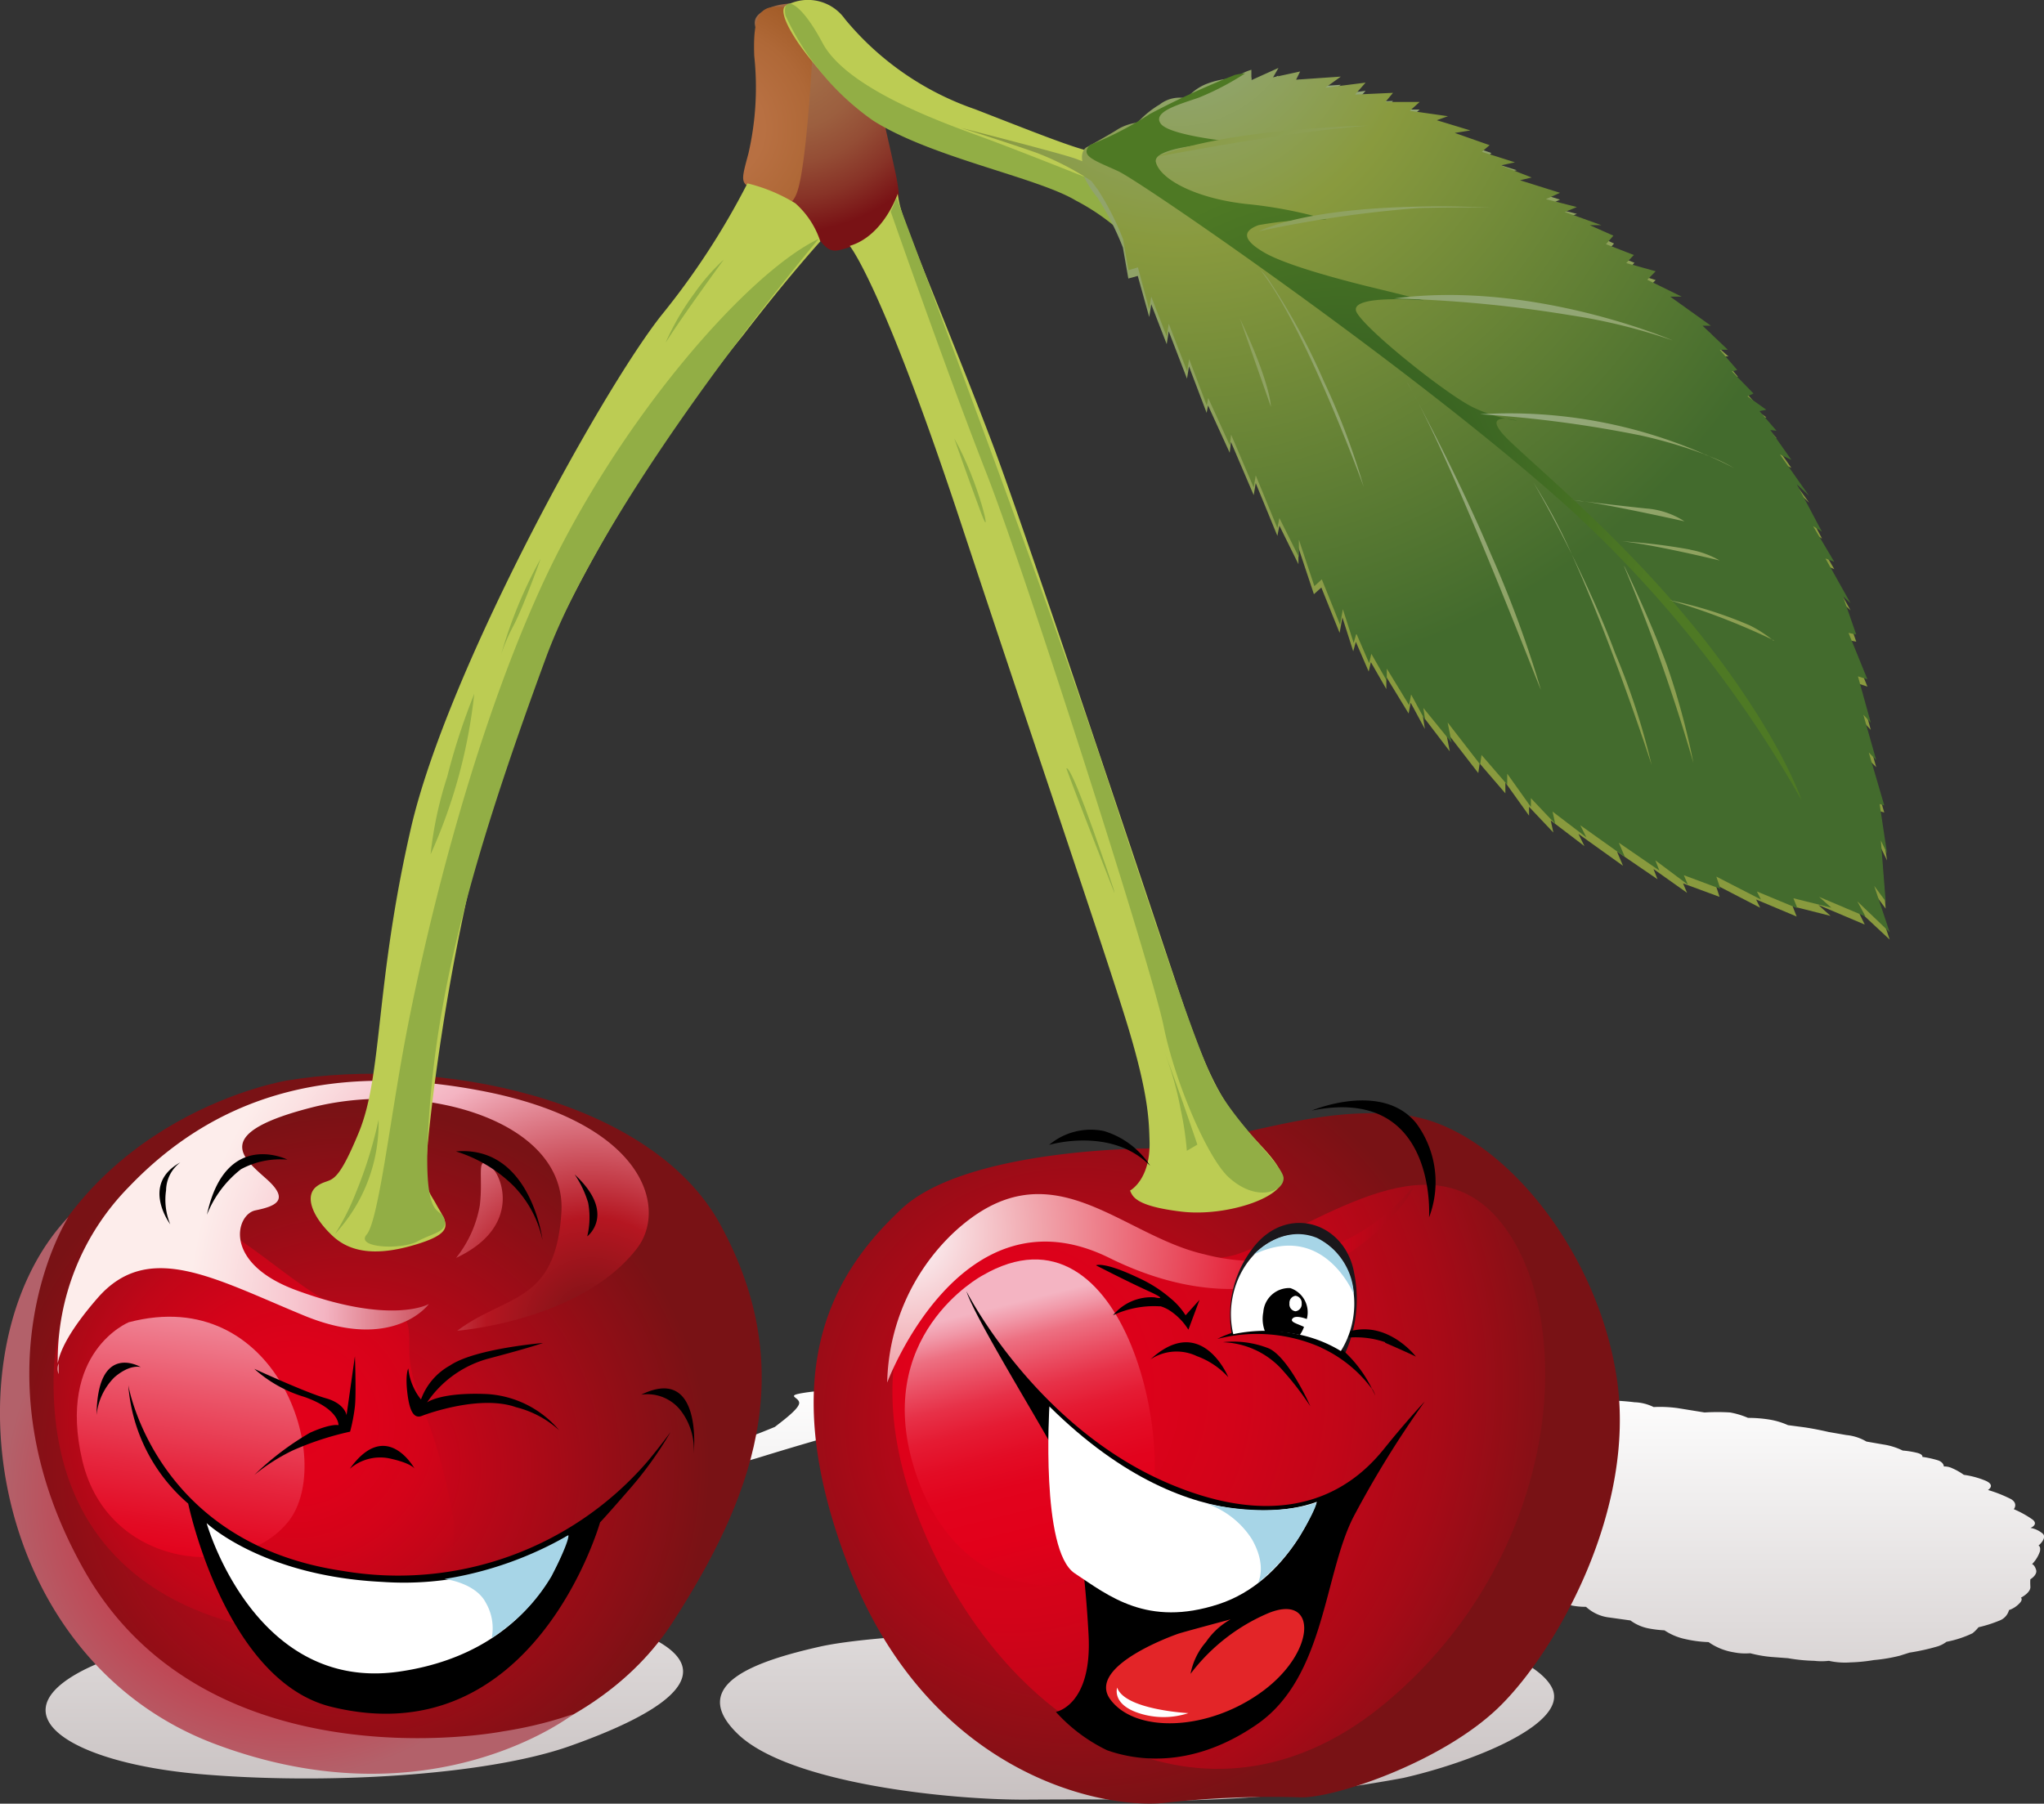 <svg xmlns="http://www.w3.org/2000/svg" xmlns:xlink="http://www.w3.org/1999/xlink" viewBox="0 0 132.06 116.56">
  <rect x="0" y="0" width="132.06" height="116.56" fill="#333333" stroke="none"/>
  <defs>
    <style>
      .cls-1 {
        fill: url(#linear-gradient);
      }

      .cls-10, .cls-11, .cls-12, .cls-17, .cls-2, .cls-20, .cls-23, .cls-24, .cls-3, .cls-4, .cls-5, .cls-7, .cls-8, .cls-9 {
        fill-rule: evenodd;
      }

      .cls-2 {
        fill: url(#radial-gradient);
      }

      .cls-3 {
        fill: url(#radial-gradient-2);
      }

      .cls-4 {
        fill: url(#radial-gradient-3);
      }

      .cls-5 {
        fill: url(#radial-gradient-4);
      }

      .cls-6 {
        fill: url(#radial-gradient-5);
      }

      .cls-7 {
        fill: url(#linear-gradient-2);
      }

      .cls-8 {
        fill: url(#linear-gradient-3);
      }

      .cls-9 {
        fill: url(#radial-gradient-6);
      }

      .cls-10 {
        fill: url(#radial-gradient-7);
      }

      .cls-11 {
        fill: url(#radial-gradient-8);
      }

      .cls-12 {
        fill: url(#radial-gradient-9);
      }

      .cls-13 {
        fill: #bccc53;
      }

      .cls-14 {
        fill: #92ae45;
      }

      .cls-15 {
        fill: url(#Novй_polниko_pшechodu_2);
      }

      .cls-16 {
        fill: url(#radial-gradient-10);
      }

      .cls-17 {
        fill: url(#radial-gradient-11);
      }

      .cls-18 {
        fill: url(#radial-gradient-12);
      }

      .cls-19 {
        fill: #1a171b;
      }

      .cls-20, .cls-21 {
        fill: #fff;
      }

      .cls-22, .cls-24 {
        fill: #a7d5e7;
      }

      .cls-23 {
        fill: #e32528;
      }
    </style>
    <linearGradient id="linear-gradient" x1="64.58" y1="-57.38" x2="64.58" y2="-30.28" gradientTransform="translate(2.87 146.66)" gradientUnits="userSpaceOnUse">
      <stop offset="0" stop-color="#fff"/>
      <stop offset="1" stop-color="#c8c1c1"/>
    </linearGradient>
    <radialGradient id="radial-gradient" cx="211.84" cy="23.08" r="23.15" gradientTransform="translate(-189.12 71.66)" gradientUnits="userSpaceOnUse">
      <stop offset="0" stop-color="#e2001a"/>
      <stop offset="1" stop-color="#791215"/>
    </radialGradient>
    <radialGradient id="radial-gradient-2" cx="208.23" cy="20.33" r="20.96" gradientTransform="translate(-189.12 71.66)" gradientUnits="userSpaceOnUse">
      <stop offset="0" stop-color="#e2001a"/>
      <stop offset="0.21" stop-color="#de011a"/>
      <stop offset="0.4" stop-color="#d30319"/>
      <stop offset="0.59" stop-color="#c10618"/>
      <stop offset="0.77" stop-color="#a70a17"/>
      <stop offset="0.94" stop-color="#861016"/>
      <stop offset="1" stop-color="#791215"/>
    </radialGradient>
    <radialGradient id="radial-gradient-3" cx="258.76" cy="20.26" r="25.76" xlink:href="#radial-gradient"/>
    <radialGradient id="radial-gradient-4" cx="254.17" cy="17.98" r="36.88" xlink:href="#radial-gradient-2"/>
    <radialGradient id="radial-gradient-5" cx="35.34" cy="-61.16" r="26.09" gradientTransform="translate(2.87 146.66)" gradientUnits="userSpaceOnUse">
      <stop offset="0" stop-color="#791215"/>
      <stop offset="0.26" stop-color="#b51621"/>
      <stop offset="0.66" stop-color="#f4b4c2"/>
      <stop offset="0.74" stop-color="#f7c6cf"/>
      <stop offset="0.91" stop-color="#fbe2e3"/>
      <stop offset="1" stop-color="#fdedeb"/>
    </radialGradient>
    <linearGradient id="linear-gradient-2" x1="203.33" y1="9.28" x2="200.19" y2="29.35" gradientTransform="translate(-189.12 71.66)" gradientUnits="userSpaceOnUse">
      <stop offset="0.02" stop-color="#f4b4c2"/>
      <stop offset="0.15" stop-color="#f195a5"/>
      <stop offset="0.45" stop-color="#eb566a"/>
      <stop offset="0.7" stop-color="#e6273f"/>
      <stop offset="0.89" stop-color="#e30b24"/>
      <stop offset="1" stop-color="#e2001a"/>
    </linearGradient>
    <linearGradient id="linear-gradient-3" x1="253.56" y1="12.26" x2="259.73" y2="37.15" gradientTransform="translate(-189.12 71.66)" gradientUnits="userSpaceOnUse">
      <stop offset="0.02" stop-color="#f4b4c2"/>
      <stop offset="0.06" stop-color="#f198a8"/>
      <stop offset="0.11" stop-color="#ed7082"/>
      <stop offset="0.18" stop-color="#ea4d62"/>
      <stop offset="0.24" stop-color="#e73148"/>
      <stop offset="0.31" stop-color="#e51b33"/>
      <stop offset="0.39" stop-color="#e30c25"/>
      <stop offset="0.47" stop-color="#e2031d"/>
      <stop offset="0.6" stop-color="#e2001a"/>
      <stop offset="0.73" stop-color="#d7021a"/>
      <stop offset="1" stop-color="#811518"/>
    </linearGradient>
    <radialGradient id="radial-gradient-6" cx="247.38" cy="7.95" r="36.81" gradientTransform="translate(-189.12 71.66)" gradientUnits="userSpaceOnUse">
      <stop offset="0" stop-color="#fdfeff"/>
      <stop offset="0.23" stop-color="#f1a9b0"/>
      <stop offset="0.7" stop-color="#e2001a"/>
      <stop offset="1" stop-color="#791215"/>
    </radialGradient>
    <radialGradient id="radial-gradient-7" cx="207.65" cy="24.98" r="18.26" gradientTransform="translate(-189.12 71.66)" gradientUnits="userSpaceOnUse">
      <stop offset="0" stop-color="#e2001a"/>
      <stop offset="1" stop-color="#b3616a"/>
    </radialGradient>
    <radialGradient id="radial-gradient-8" cx="239.98" cy="-68.35" r="11.73" gradientTransform="translate(-189.12 71.66)" gradientUnits="userSpaceOnUse">
      <stop offset="0" stop-color="#a36e47"/>
      <stop offset="0.22" stop-color="#a16a45"/>
      <stop offset="0.43" stop-color="#9c5f3f"/>
      <stop offset="0.62" stop-color="#944d35"/>
      <stop offset="0.81" stop-color="#883327"/>
      <stop offset="1" stop-color="#791215"/>
    </radialGradient>
    <radialGradient id="radial-gradient-9" cx="235" cy="-63.37" r="11.93" gradientTransform="translate(-189.12 71.66)" gradientUnits="userSpaceOnUse">
      <stop offset="0" stop-color="#bb7346"/>
      <stop offset="0.29" stop-color="#b87042"/>
      <stop offset="0.55" stop-color="#af6837"/>
      <stop offset="0.8" stop-color="#a15a25"/>
      <stop offset="1" stop-color="#914b11"/>
    </radialGradient>
    <radialGradient id="Novй_polниko_pшechodu_2" data-name="Novй polниko pшechodu 2" cx="265.83" cy="-61.88" r="42.47" gradientTransform="translate(-180.61 75.42) rotate(-2.85)" gradientUnits="userSpaceOnUse">
      <stop offset="0.01" stop-color="#94a981"/>
      <stop offset="0.28" stop-color="#92a673"/>
      <stop offset="0.79" stop-color="#8c9e4f"/>
      <stop offset="1" stop-color="#899a3e"/>
    </radialGradient>
    <radialGradient id="radial-gradient-10" cx="260.06" cy="-62.4" r="44.31" gradientTransform="translate(-180.61 75.42) rotate(-2.85)" gradientUnits="userSpaceOnUse">
      <stop offset="0.01" stop-color="#94a981"/>
      <stop offset="0.35" stop-color="#899a3e"/>
      <stop offset="1" stop-color="#436b2d"/>
    </radialGradient>
    <radialGradient id="radial-gradient-11" cx="80.98" cy="-114.59" r="20.92" gradientTransform="translate(11.38 150.42) rotate(-2.85)" gradientUnits="userSpaceOnUse">
      <stop offset="0" stop-color="#2b5521"/>
      <stop offset="0.98" stop-color="#4e7924"/>
    </radialGradient>
    <radialGradient id="radial-gradient-12" cx="279.25" cy="-35.8" r="29.05" xlink:href="#Novй_polниko_pшechodu_2"/>
  </defs>
  <g id="Шар_2" data-name="Шар 2">
    <g id="Vrstva_2" data-name="Vrstva 2">
      <g>
        <g>
          <path class="cls-1" d="M132,99.13a1.65,1.65,0,0,0-.81-.39s.54-.21.13-.54a6.54,6.54,0,0,0-1.21-.67s.3-.36-.18-.65a8.62,8.62,0,0,0-1.49-.59s.53-.31-.18-.61a5.72,5.72,0,0,0-1.38-.37,4,4,0,0,0-.76-.43,1.15,1.15,0,0,0-.53-.11s0-.27-.39-.4a6.71,6.71,0,0,0-1-.22s.07-.17-.38-.27a5.78,5.78,0,0,0-.89-.14,4.27,4.27,0,0,0-1.25-.39l-1.09-.19a3.13,3.13,0,0,0-1.3-.42l-1.15-.2s-.93-.22-1.71-.32l-.91-.12a4.8,4.8,0,0,0-1.26-.37,8.58,8.58,0,0,0-1.32-.1,5.28,5.28,0,0,0-1.16-.35,13.46,13.46,0,0,0-1.65,0L108.4,91a8.33,8.33,0,0,0-1.56-.07,3,3,0,0,0-1.24-.31,14.34,14.34,0,0,0-1.52-.11,13.21,13.21,0,0,0-1.82-.36c-.84-.09-1.62-.1-1.62-.1s-.89-.14-1.78-.24a9.32,9.32,0,0,0-1.67,0,19.53,19.53,0,0,0-3.8-.38s-1.23-.08-2.59-.11a10.69,10.69,0,0,0-1.86,0s-1.74-.11-3.09,0-1.77.1-1.77.1a13.3,13.3,0,0,0-1.73,0c-.79.07-1.35.18-1.35.18s-1.3,0-2.33.18a10.53,10.53,0,0,0-1.53.28,10.75,10.75,0,0,0-2.07.17,17.4,17.4,0,0,0-1.83.36s-.87.05-1.47.15l-2.1.32c-1.14,0-3.2-.11-6.72-.29a30.47,30.47,0,0,1-6.79-.84,7.63,7.63,0,0,0-2.8-.06,12.21,12.21,0,0,0-1.54.16c-1.1.19-.11.27-.19.68s-1.24,1.24-1.56,1.5c0,0,0,0,0,0h0a48.55,48.55,0,0,1-5.33,1.87c-3.62,1.1-13.42,5-16.36,7.15a19.33,19.33,0,0,0-3,2.69c-1.06,0-2.09.13-3.07.23,0,0-12.59,1.24-17.43,4.06s0,5.72,7.93,6.43c8.12.72,18.6.11,24-1.8s9.6-4.35,5.95-6.62c-2.55-1.59-8.39-2.35-14.06-2.38a30.74,30.74,0,0,1,7.54-5,102.75,102.75,0,0,1,12.74-4.63c2.71-.84,4.65-1.38,4.65-1.38l-.05,0,.21.06a3.82,3.82,0,0,0,1.48,0h0s1.55.41,4.83,3.48,6.55,6,7.6,7.12,1,1.42.5,1.71l-.34.2c-2.47,0-11.23.22-14.83,1-4.18.94-8.68,2.46-5.36,5.66s13.7,4.27,18.66,4.24,7.13,0,9.44.06a87.15,87.15,0,0,0,14.89-1.46c4.4-1,10.81-3.51,9.6-5.85s-8.22-4.25-14.42-4.38c-3.89-.09-7.45.15-11,.37l-.41-.13a7.88,7.88,0,0,1-3.12-1.81c-1.28-1.15-7.49-6.72-9-7.87s-3.86-2.71-4-2.91a.68.68,0,0,1-.11-.19c.09-.08.08-.19,0-.4a7.25,7.25,0,0,1-.36-.66c2.17.13,5,.15,7.11.34,2,.18,3.76.32,4.85.4a5.5,5.5,0,0,1,1.91.75c.56.46.48.93.92,1a2.41,2.41,0,0,0,.69,0A3.28,3.28,0,0,0,75,95.24a6.18,6.18,0,0,0,2.1.45A6.3,6.3,0,0,0,79.16,97a2.89,2.89,0,0,0,.92,0s0,.33,1,.57a8.4,8.4,0,0,0,1.44.28,1.83,1.83,0,0,0,1.22.82,3.94,3.94,0,0,0,1.43.19,13.28,13.28,0,0,0,1.85.73c.93.26,1,.31,1,.31a2.56,2.56,0,0,0,1.27.59,10.28,10.28,0,0,0,1.62.23s1,.4,2,.66a12.45,12.45,0,0,0,1.92.34,5.45,5.45,0,0,0,1.89.69,10.51,10.51,0,0,0,2.06.22,16.4,16.4,0,0,0,2.28,1,4.54,4.54,0,0,0,1.41.21,2.66,2.66,0,0,0,1.51.69l1.36.19a2.89,2.89,0,0,0,1.2.52,7.38,7.38,0,0,0,1,.12,3.86,3.86,0,0,0,1.37.57,7.76,7.76,0,0,0,1.48.19,3.89,3.89,0,0,0,1.63.66,3.8,3.8,0,0,0,1.06.06,8,8,0,0,0,1.37.24l1.07.08a11.25,11.25,0,0,0,1.7.17,4.1,4.1,0,0,0,.94,0,4.75,4.75,0,0,0,1.41.1,10.77,10.77,0,0,0,1.5-.15,10.52,10.52,0,0,0,1.67-.28l.63-.2a14,14,0,0,0,1.84-.41,1.92,1.92,0,0,0,.55-.29,6.9,6.9,0,0,0,1.68-.55,2.48,2.48,0,0,0,.39-.39,8.46,8.46,0,0,0,1.35-.43,1,1,0,0,0,.62-.68,1.65,1.65,0,0,0,.63-.39c.31-.29.14-.41.14-.41s.63-.32.61-.7,0-.49,0-.49.47-.28.37-.61-.26-.37-.26-.37a2.18,2.18,0,0,0,.51-.83c.06-.35-.1-.36-.1-.36S132.25,99.43,132,99.13ZM51.08,92.3h0Z"/>
          <path class="cls-2" d="M46.53,79.12c-4.47-8.17-18.34-10.9-28-9.29,0,0-13.25,2.14-17.41,15.24s4.56,25.81,15.14,28.33,22.16-.75,27.2-8.56S51.81,88.75,46.53,79.12Z"/>
          <path class="cls-3" d="M29.23,97.82c-1-5.79-2.78-8-2.78-10.48s0-2.6-3.26-2.6-9.06-7.3-11.07-5.29c0,0-8.42,1.16-8.65,9.2-.34,11.78,7.65,15.71,13.93,16.72S30.24,103.61,29.23,97.82Z"/>
          <path class="cls-4" d="M104.46,89.08c-1.25-8.44-7.68-16.25-13.6-17s-11,1.76-16.74,2.14c0,0-11.71,0-15.87,3.9s-8.43,10.2-3.4,23.17,15.74,15.61,20.28,15.23a62.27,62.27,0,0,1,8.81-.37c2.14.12,9.32-2.27,13-5.92S105.72,97.51,104.46,89.08Z"/>
          <path class="cls-5" d="M97.38,79.54C92.85,73,85.62,79,80.09,81S64.67,74.76,61.4,80.3c0,0-7.3,6-1.51,19.12S78.51,119.3,89.58,110,101.91,86.08,97.38,79.54Z"/>
          <path class="cls-6" d="M3.78,88.8s0-.25,0-.69A1.13,1.13,0,0,0,3.78,88.8ZM30.93,70.46c-10-1.87-17.2.59-22.61,6.25a16,16,0,0,0-4.59,11.4c.12-.7.64-2,2.57-4.22,3.28-3.78,7.55-1.26,13.35,1.13s8.06-.75,8.06-.75-2.38,1.39-8.57-.89c-4.78-1.76-3.9-4.9-2.64-5.16s2.27-.63.75-2-3.77-3,3.13-4.71c7.05-1.69,16.26.93,15.89,6.85S32.69,83.63,29.54,86c0,0,8-.62,11.62-5.33C43.13,78.11,41.75,72.48,30.93,70.46ZM29.47,81.29c4.28-2,3-5.41,2.14-6S31.23,76,31,77.9A7.53,7.53,0,0,1,29.47,81.29Z"/>
          <path class="cls-7" d="M8.32,85.45s-4.66,1.89-3,8.94,10.32,7.8,13.34,3.9S17.89,82.93,8.32,85.45Z"/>
          <path class="cls-8" d="M63.47,82.43s-7.31,3.9-4.28,12.84,12,8.69,14.6,3.9S72.78,77,63.47,82.43Z"/>
          <path class="cls-9" d="M91.11,76.91a13.1,13.1,0,0,1-13.29,4.15c-5.54-1.26-10-7.19-16.22-1.39a13.74,13.74,0,0,0-4.28,9.68s4.76-12.8,14.35-8.06C85.51,88.13,92.53,75.19,91.11,76.91Z"/>
          <path class="cls-10" d="M32.49,111.89c-3,.55-19.77,2.52-27.07-10.45s-1-22.79-1-22.79C-3.52,87-1,107.1,13.88,112.7c14,5.27,23.17-1.93,23.17-1.93A26.33,26.33,0,0,1,32.49,111.89Z"/>
          <path class="cls-11" d="M57.8,10.91C57.3,8.64,57,7.38,57,7.38c-.5-3.27-3.65-7.3-4.28-7.17s-2.14-.26-3.4.5,0,1.39.13,3.53-.88,6.17-1.13,7.42.37.26,1.38.63,2.77,2.65,3.4,3.4,1,.51,1.89.26a4.94,4.94,0,0,0,2.39-1.89C58.05,13.18,58.3,13.18,57.8,10.91Z"/>
          <path class="cls-12" d="M50.62.46c-1.38-.13-2,.25-1.89,3.15a19.13,19.13,0,0,1-.37,6.29c-.51,1.89-.51,1.89.37,2.39s2.14,1.89,2.77.13,1-9.07,1-9.07S52,.59,50.62.46Z"/>
          <path class="cls-13" d="M51.39,13.14a10.75,10.75,0,0,0-3.1-1.29,48.82,48.82,0,0,1-5.57,8.54c-3.88,4.91-13.84,23-16.17,33.13s-1.82,15.92-3.37,19.67S21.41,76,20.5,76.64s-.26,2.07,1,3.24,3.09,1.27,5.55.49,1.77-1.39,1.13-2.55-.89-.88-.37-5.54S30.3,53,35,42.65A100.1,100.1,0,0,1,48,21.68C50.88,17.93,53,15.6,53,15.6A5.64,5.64,0,0,0,51.39,13.14Zm31.44,62.8c-.39-1.1-1.62-2.07-2.78-3.5s-2.2-3.36-3.63-7.63S66.33,34.52,64.13,28.7,58.56,14.85,58.3,13.81A7.15,7.15,0,0,1,58,12.52s-.9,2.72-3.1,3.37c0,0,2.07,2.46,7.12,17.72S71.37,61.44,72.8,66.1s1.43,6.39,1.47,7.62c.08,2.52-1.26,3.22-1.26,3.22.17.37.32,1,3.32,1.36S83.31,77.27,82.83,75.94ZM72.36,14.18c-1.42-3.89,3.36,0,3.36,0S74.17,12.49,73,11.46s-.91-.65-.52-1.43,0-.26-1-.13S68,9,63,7.06a18.86,18.86,0,0,1-8.41-5.83,2.93,2.93,0,0,0-3.75-.9c-.78.26.51,2.59,3,5.17s7.9,3.11,11.65,5.18S72.36,14.18,72.36,14.18Z"/>
          <path class="cls-14" d="M35,37.85C30.1,48.56,27.2,61.78,26.2,67.07S24.45,78.9,23.69,79.78s2.28,1,3.29.44,2-.59,1.72-1.47-1.62.53-.87-8,3.4-17.25,7.43-28.21S52.89,15.44,52.89,15.44C48.36,17.58,39.92,27.15,35,37.85ZM78.2,69.46c-1.26-2.9-3.28-8.94-7-20.15S57.93,12.8,57.93,12.8l-.38.88s3.65,10.45,6.17,16.87,10.7,32,11.46,35.76S78.1,75,79.45,76.14c1.77,1.56,3.49.87,3.48,0S79.46,72.35,78.2,69.46ZM72.66,15.19s-1.64-2.77-1-2.64a9.89,9.89,0,0,0,1.51.12S66,9.78,63.21,8.77s-8.56-3.15-10.07-6S50.5-.3,50.75,1a16.89,16.89,0,0,0,5.67,6.8c3.77,2.39,10.57,3.65,13.09,5.16A14.3,14.3,0,0,1,72.66,15.19Z"/>
          <path class="cls-15" d="M120,58.77l2.09,1.95-1-3,.74,1-.31-3.94.4.83-.48-3.19.3.09-1-3.41.48.48-.83-2.93.48.52-.83-3,.61.2-1.22-3,.5.1-.86-2.47.49.44-1.62-2.89.57.23-1.36-2.33.57.36-1.62-3.06.79.74L115,29.89l.74.35-1.36-1.92.4,0-1.1-1.27.44-.08-1.22-.88.39-.17-1.35-1.49.34-.09-1.13-1.31h.52L110,21.57l.54,0-2.63-1.88.74.05-2.22-1.1.54-.54-1.86-.59.49-.53-1.8-.7.48-.54L102.71,15l.75,0-2.36-.85.78-.33-2-.5.91-.42-2.58-.81L99,12l-2-.79L98,11l-2.14-.67.5-.44-2.25-.79L95,9,92.83,8.3,93.55,8l-2.46-.35.63-.57-2.21,0L90,6.52l-2.45.11.68-.76-2.6.33,1-.72-2.89.19L84,5.15l-1.75.35.35-.61-1.75.78V5a3.19,3.19,0,0,0-1.07.56A5.26,5.26,0,0,0,77.85,6a3.23,3.23,0,0,0-1.2.91,2.05,2.05,0,0,0-1.73.38,6.36,6.36,0,0,0-1.44,1.17,3.4,3.4,0,0,0-1.23.41c-.48.33-2.08,1.21-2.08,1.21s-1,.54.74,2.7A18.07,18.07,0,0,1,72.55,16l.35,2,.61-.17.74,2.66.13-.83,1,2.58.13-.83,1.18,3.06.13-.79,1.14,3,.09-.48,1.4,3.06.08-.7L81,32l.13-.78,1.4,3.41.13-.66,1.23,2.49V35.4l1,3,.48-.43,1.18,2.93.18-1,.7,2.19.17-.61.83,1.92.14-.61,1,1.74v-.78l1.44,2.36.13-.7.92,1.7-.13-.83,1.74,2.28-.26-1.32,2.1,2.72.09-.62,1.66,1.93v-.7l1.53,2.14,0-.57,1.57,1.66-.17-.78,2.18,1.66-.39-.79,2.88,2.06-.39-.92,2.62,1.79-.26-.66L109,57.7l-.26-.61,2.36.87-.26-.79,2.88,1.49-.26-.53,2.62,1.1-.26-.66,2.45.62-.79-.71,3,1.27Z"/>
          <path class="cls-16" d="M120,58.25l2.09,2-1-3,.74,1-.31-3.93.4.83-.48-3.19.3.09-1-3.42.48.49-.83-2.93.48.52-.83-3,.61.19-1.22-3,.5.11-.86-2.47.49.44-1.62-2.89.57.22L117.14,34l.57.36-1.62-3.06.79.74L115,29.37l.74.35-1.36-1.93.4.05-1.1-1.27.44-.09-1.22-.87.39-.18L111.9,24l.34-.09-1.13-1.31h.52L110,21.05l.54,0-2.63-1.88.74,0-2.22-1.09.54-.55L105.07,17l.49-.52-1.8-.7.48-.55-1.53-.68.75,0-2.36-.85.78-.32-2-.51.91-.41-2.58-.81.75-.18-2-.78.92-.2-2.14-.68.5-.43-2.25-.79L95,8.43l-2.17-.66.72-.26-2.46-.35.63-.57-2.21,0L90,6l-2.45.11.68-.77-2.6.33,1-.72-2.89.2L84,4.62,82.25,5l.35-.61-1.75.79V4.51a3.08,3.08,0,0,0-1.07.55,5.38,5.38,0,0,0-1.92.4,3.27,3.27,0,0,0-1.2.9,2.09,2.09,0,0,0-1.73.39,6.36,6.36,0,0,0-1.44,1.17,3.4,3.4,0,0,0-1.23.41c-.48.32-2.08,1.2-2.08,1.2s-.37.21-.25.89c-.21-.08-.43-.17-.7-.25-1.24-.4-7.15-1.91-7.15-1.91s2.85.9,4.88,1.61a18.31,18.31,0,0,1,3.57,1.84c.11.16.24.34.39.53a17.75,17.75,0,0,1,1.64,3.22l.35,2,.61-.18L74.25,20l.13-.83,1,2.58.13-.83L76.7,24l.13-.79,1.14,3,.09-.49,1.4,3.07.08-.7L81,31.51l.13-.79,1.4,3.41.13-.65L83.92,36V34.88l1,3,.48-.44,1.18,2.93.18-1,.7,2.18.17-.61.83,1.92.14-.61,1,1.75v-.79l1.44,2.36.13-.69.92,1.7-.13-.83L93.79,48l-.26-1.31,2.1,2.71.09-.61,1.66,1.92V50l1.53,2.15,0-.57,1.57,1.66-.17-.79,2.18,1.66-.39-.78,2.88,2.05-.39-.92,2.62,1.8-.26-.66,2.1,1.57-.26-.61,2.36.88-.26-.79,2.88,1.48-.26-.52,2.62,1.09-.26-.65,2.45.61-.79-.7,3,1.27Z"/>
          <path class="cls-17" d="M97.3,27.06c.46.1.74.13.74.13A3.86,3.86,0,0,0,97.3,27.06Zm13.14,14.69C105.72,35.63,100,30.83,97.66,28.62c-1.47-1.37-1-1.59-.36-1.56a10.15,10.15,0,0,1-2.07-.71c-1.61-.74-6.83-4.89-7.56-6.13S92,19.41,92,19.41s-1.21-.32-3-.75-5.76-1.44-7.3-2.33-1.34-1.43-.39-1.78a23.59,23.59,0,0,1,4.4-.37,28.47,28.47,0,0,0-5.21-1c-3.24-.36-5.54-1.59-5.82-2.7s5.09-1.3,5.09-1.3S75.58,8.78,75,8s1.21-1.26,2.45-1.69a17.75,17.75,0,0,0,3-1.57,4.81,4.81,0,0,0-.66.1,54.65,54.65,0,0,0-5.49,2.52,22,22,0,0,1-3.86,2c-.72.71.27,1,1.8,1.7s19.81,13.3,29.37,22A76.63,76.63,0,0,1,116.39,51.7S115.15,47.87,110.44,41.75Z"/>
          <path class="cls-18" d="M88.41,8.12s-9.17.16-13.62,2c0,0,4.35-.82,8-1.35S88.41,8.12,88.41,8.12Zm3.3,5.32c3.89-.09,4.94,0,4.94,0s-10.36-.68-15.34,1.51A76.64,76.64,0,0,1,91.71,13.44ZM108.07,22l.08,0Zm0,0c-.79-.34-9.46-3.85-18-2.71a83.08,83.08,0,0,1,11.38,1.08A37.1,37.1,0,0,1,108.07,22Zm2.1,7.37c1.19.51,1.88.89,1.88.89A9.87,9.87,0,0,0,110.17,29.39ZM95.62,26.77A76.8,76.8,0,0,1,106,28.14a30.76,30.76,0,0,1,4.21,1.25A31.42,31.42,0,0,0,95.62,26.77Zm10.73,6.09c-1.07-.11-3-.33-4-.46,2.12.32,6.48,1.29,6.48,1.29A5.28,5.28,0,0,0,106.35,32.86Zm-4-.46c-.34,0-.62-.08-.82-.09Zm6.87,3.12a37.21,37.21,0,0,0-4.44-.54c2,.19,6.32,1.24,6.32,1.24A5.83,5.83,0,0,0,109.17,35.52ZM104.36,35h0Zm10.24,6.42a8.06,8.06,0,0,0-1.54-1,26.41,26.41,0,0,0-5.22-1.64A44.38,44.38,0,0,1,114.6,41.38Zm-9.66-4.8a118.85,118.85,0,0,1,4.47,12.69A46.63,46.63,0,0,0,107.7,43C106.6,40,104.94,36.58,104.94,36.58Zm-3.23-.43a36.2,36.2,0,0,0-2.63-5S100.3,33.26,101.71,36.15Zm0,0c2.61,5.83,5,13.25,5,13.25a45.14,45.14,0,0,0-2.35-7.21C103.57,40.09,102.6,38,101.71,36.15Zm-9.6-9.21c3,6.07,7.44,17.71,7.44,17.58a71.77,71.77,0,0,0-3.23-8.76C94.93,32.5,93.23,29.09,92.11,26.94Zm0,0c-.43-.88-.83-1.64-1.18-2.23C90.93,24.71,91.4,25.57,92.11,26.94Zm-10-8.58c-.33-.49-.57-.81-.67-.94C81.7,17.7,81.93,18,82.15,18.36Zm0,0c2.84,4.34,6,13.07,6,13.07a46.59,46.59,0,0,0-2.59-6.86A41.35,41.35,0,0,0,82.15,18.36Zm0,7.88s0-1.45-2-5.69Z"/>
          <g>
            <path class="cls-14" d="M30.64,44.84a42.55,42.55,0,0,0-1.75,5.37,24.61,24.61,0,0,0-1.07,5A34,34,0,0,0,30.64,44.84Z"/>
            <path class="cls-14" d="M34.93,36.11s-1.07,3-1.74,4.3a11.51,11.51,0,0,0-.81,1.88A29.36,29.36,0,0,1,34.93,36.11Z"/>
            <path class="cls-14" d="M24.46,72.36A27.72,27.72,0,0,1,23,77.06a15.49,15.49,0,0,1-1.35,2.68A10.55,10.55,0,0,0,24.46,72.36Z"/>
            <path class="cls-14" d="M43,22.15a16.72,16.72,0,0,1,1.88-3.22,13.23,13.23,0,0,1,1.88-2.15S44.2,20.27,43,22.15Z"/>
            <path class="cls-14" d="M61.65,28.33s.94,2.68,1.74,4.83S63.26,31.15,61.65,28.33Z"/>
            <path class="cls-14" d="M68.9,49.67s.13-.54,1.74,4,1.35,4,1.35,4S69.84,52.22,68.9,49.67Z"/>
            <path class="cls-14" d="M75.21,67.93a20.69,20.69,0,0,1,1.07,3.76,19.87,19.87,0,0,1,.4,2.68l.68-.4S76,69.94,75.21,67.93Z"/>
          </g>
        </g>
        <g>
          <path class="cls-19" d="M79.58,86.23a7.08,7.08,0,0,1,1.49-5.73c2.22-2.69,5.86-1.44,6.42,1.77a8.5,8.5,0,0,1-.65,5.33,15.16,15.16,0,0,0-3.65-1.28A12.68,12.68,0,0,0,79.58,86.23Z"/>
          <g>
            <path d="M75.51,95.87c-8.65-3.68-13.07-12.42-13.07-12.42C63,85.2,67.22,92,68.33,94.12s1.75,6.91,2,11.51-2.11,5-2.11,5a10.68,10.68,0,0,0,3.31,2.48c1.56.55,5.24,1.38,9.66-1.66s4.33-9.66,6.26-13.43a65.71,65.71,0,0,1,4.6-7.45s-1.2,1.28-2.58,3S84.15,99.55,75.51,95.87Zm-4.7-14.1s1.93,1,3.38,1.66.41.41.41.41A3.21,3.21,0,0,0,71.91,85a6.21,6.21,0,0,1,3-.58l.08,0a2.33,2.33,0,0,1,.67.33,4,4,0,0,1,1.12,1.18L77.5,84l-.9,1a4.6,4.6,0,0,0-1-1.12,8.57,8.57,0,0,0-2.05-1.3C71.29,81.5,70.81,81.77,70.81,81.77Zm3.52,6.08a3.05,3.05,0,0,1,3-.21A5.14,5.14,0,0,1,79.36,89S77.64,84.81,74.33,87.85ZM79,86.74a5.41,5.41,0,0,1,3.73,1.66,19.51,19.51,0,0,1,1.93,2.48S83.3,87.78,82,87.15A6.17,6.17,0,0,0,79,86.74Zm6.35.35a8.49,8.49,0,0,1,3.3,2.68,8.13,8.13,0,0,0-1.85-2.48c-1-.62-4.83-2.48-8.15-.76A10.23,10.23,0,0,1,85.37,87.09Zm3.3,2.68c.13.25.21.42.21.42A2.47,2.47,0,0,0,88.67,89.77Zm.83-3c1.59.69,2,.9,2,.9s-2.42-3.18-5.59-1A5.92,5.92,0,0,1,89.5,86.74ZM74.31,75.34a5.39,5.39,0,0,0-3-2.25,4.18,4.18,0,0,0-3.53.9S71.81,72.78,74.31,75.34Zm17.2-2.74c-2.21-2.76-6.76-.83-6.76-.83,8.14-1.66,7.58,6.9,7.58,6.9A6.4,6.4,0,0,0,91.51,72.6Z"/>
            <path class="cls-20" d="M67.8,90.89s-.58,9.31,1.63,10.78,4.7,3.5,9.3,2,6.35-6.62,6.35-6.62S77.38,100.38,67.8,90.89Z"/>
            <path class="cls-21" d="M84.43,79.86c-2.14-.42-4.3,1.37-4.8,4a5.66,5.66,0,0,0,.05,2.36,9.89,9.89,0,0,1,4.12,0,8.48,8.48,0,0,1,2.83,1.09,5.66,5.66,0,0,0,.76-1.94C87.9,82.74,86.57,80.27,84.43,79.86Z"/>
            <path class="cls-22" d="M85.09,80C82.81,79.07,81,81.08,81,81.08c4.54-2.2,6.47,2.56,6.47,2.56A4.31,4.31,0,0,0,85.09,80Zm-7.2,17.15a5.64,5.64,0,0,1,3,2.33c1,1.76.38,2.81.38,2.81a12.18,12.18,0,0,0,2.7-3c1.12-1.87,1.09-2.2,1.09-2.2S82.56,98.17,77.89,97.16Z"/>
            <path d="M83.54,85.18c.16-.14.53-.07.89.06a1.65,1.65,0,0,0-1.07-2,1.68,1.68,0,0,0-1.74,1.56,2.24,2.24,0,0,0,.12,1.27,8.6,8.6,0,0,1,2.24.2h0a2.13,2.13,0,0,0,.27-.52C83.83,85.54,83.26,85.43,83.54,85.18Zm-.23-.94a.46.46,0,0,1,.39-.5.46.46,0,0,1,.4.5.46.46,0,0,1-.4.5A.45.45,0,0,1,83.31,84.24Z"/>
            <path class="cls-23" d="M81.92,104.26a12.36,12.36,0,0,0-5,3.91,4.36,4.36,0,0,1,1-2.06,4.67,4.67,0,0,1,1.59-1.46s-3,.8-3.39.93c0,0-6,2.06-4.38,4.25s6.31,2.06,9.83-.53S85.11,102.93,81.92,104.26Z"/>
            <path class="cls-20" d="M72.18,109.06s-.37,1.07,1.4,1.65a5.12,5.12,0,0,0,3.2,0S72.67,110.5,72.18,109.06Z"/>
          </g>
        </g>
        <g>
          <path d="M19.68,90.28c2.26.8,2.19,1.82,2.19,1.82s-.46-.13-1.84.49a18.47,18.47,0,0,0-3.6,2.73,12.44,12.44,0,0,1,2.47-1.58,19.35,19.35,0,0,1,3.72-1.22,11.47,11.47,0,0,0,.31-1.63c.09-.83,0-3.24,0-3.24l-.54,3.81s-.09-.75-1.34-1.1-4.62-1.9-4.62-1.9A8.47,8.47,0,0,0,19.68,90.28Zm7.58,1.22c.48-.19,3.83-1.36,6.08-.56a6.48,6.48,0,0,1,2.79,1.49,6.61,6.61,0,0,0-4.67-2.34c-3-.13-3.87.54-3.87.54a7,7,0,0,1,4-2.84c2.77-.73,3.49-1,3.49-1s-4.39.36-6,1.45a4.1,4.1,0,0,0-1.88,2.2,3.86,3.86,0,0,1-.82-2s-.21.34-.06,1.59S26.77,91.69,27.26,91.5Zm-2.14,2.74c1.5.32,1.67.68,1.67.68s-1.81-3.33-4.19,0A3,3,0,0,1,25.12,94.24ZM15.57,75.56a5.37,5.37,0,0,1,3-.62s-4-2-5.2,3.56A7,7,0,0,1,15.57,75.56Zm-4.84,1.36a2.3,2.3,0,0,1,.92-1.8c-2.59,1.42-.65,4-.65,4A4.15,4.15,0,0,1,10.73,76.92Zm24.32,3.21s-.76-6.13-5.59-5.72a9.12,9.12,0,0,1,3.7,2.21A7.12,7.12,0,0,1,35.05,80.13Zm2.89-.23s1.92-1.45-.81-4A6.63,6.63,0,0,1,38,77.73,5.16,5.16,0,0,1,37.94,79.9ZM22.15,101.52c-12.15-1.79-13.86-12-13.86-12a11.18,11.18,0,0,0,3.87,7.65s2.37,11.44,9.24,13.13c13.09,3.22,17.37-11.92,17.37-11.92s.17-.15,1.9-2.14a23.74,23.74,0,0,0,2.65-3.69s-.6.83-1.48,1.89A21.27,21.27,0,0,1,22.15,101.52ZM9.1,88.35s-2.81-1.68-2.86,3.09A4,4,0,0,1,7.4,89C8.43,88.12,9.1,88.35,9.1,88.35Zm32.33,1.78a2.73,2.73,0,0,1,2.53,1,4.11,4.11,0,0,1,.86,2.82S45.44,88.17,41.43,90.13Z"/>
          <path class="cls-20" d="M24.7,102.23c-7.77-.38-11.35-3.8-11.35-3.8s3.07,10.94,12.42,9.6,10.91-8.78,10.91-8.78A20,20,0,0,1,24.7,102.23Z"/>
          <path class="cls-24" d="M36.72,99.21a23.21,23.21,0,0,1-8,2.83s2,.23,2.67,1.54a3.27,3.27,0,0,1,.38,2.27,11.93,11.93,0,0,0,3.87-4C36.87,99.45,36.72,99.21,36.72,99.21Z"/>
        </g>
      </g>
    </g>
  </g>
</svg>
